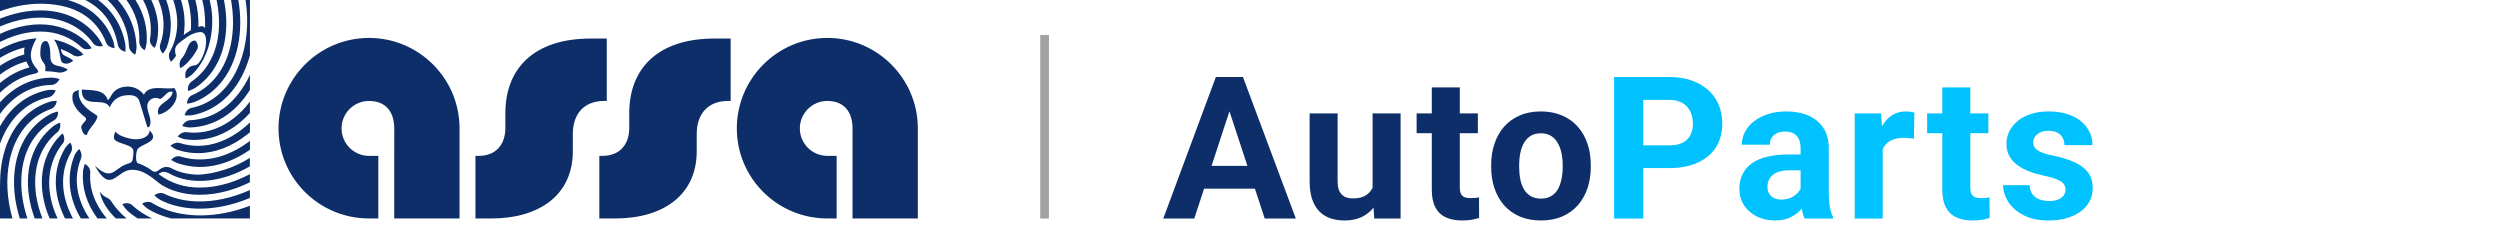 <svg width="286" height="26" viewBox="0 0 286 26" fill="none" xmlns="http://www.w3.org/2000/svg">
<path d="M7.571 7.284C7.477 7.284 7.382 7.268 7.294 7.239C7.007 7.134 6.974 6.952 6.906 6.554C6.87 6.358 6.827 6.113 6.746 5.807C6.582 5.223 6.393 4.805 6.165 4.525C7.124 4.717 8.031 5.089 8.857 5.634C9.082 5.771 9.484 6.146 9.526 6.231C9.48 6.283 9.18 6.453 8.844 6.453C8.681 6.453 8.537 6.413 8.413 6.335C7.983 6.051 7.516 5.816 7.023 5.634L6.964 5.611L6.974 5.673C7.052 6.214 7.294 6.322 7.575 6.449C7.61 6.466 7.65 6.485 7.689 6.505C7.973 6.642 8.322 6.864 8.371 6.926C8.332 7.001 7.976 7.284 7.571 7.284ZM28.096 0.003C28.49 2.642 28.242 5.18 27.381 7.346C26.301 10.07 24.346 11.848 21.875 12.357C21.549 12.422 21.35 12.68 21.262 12.827C21.154 13 21.121 13.143 21.125 13.182C21.157 13.192 21.278 13.209 21.497 13.209C21.706 13.209 21.905 13.192 22.019 13.173C24.77 12.644 26.95 10.68 28.154 7.65C28.317 7.239 28.464 6.792 28.595 6.319V0.003H28.096ZM5.574 11.127C5.907 11.059 6.126 10.791 6.227 10.638C6.328 10.485 6.364 10.364 6.364 10.331C6.318 10.309 6.096 10.276 5.819 10.276C5.682 10.276 5.561 10.286 5.466 10.302C3.169 10.749 1.276 12.181 0 14.448V16.425C0.036 16.321 0.075 16.223 0.114 16.125C1.194 13.404 3.133 11.627 5.574 11.127ZM5.897 9.715C6.237 9.708 6.485 9.493 6.602 9.362C6.736 9.216 6.795 9.085 6.801 9.049C6.736 9.004 6.263 8.883 5.936 8.883C3.684 8.889 1.635 9.868 0 11.708V13.033C1.531 10.919 3.619 9.744 5.897 9.715ZM22.202 15.176C21.918 15.176 21.627 15.156 21.343 15.12C21.307 15.117 21.271 15.114 21.232 15.114C20.749 15.114 20.361 15.528 20.332 15.606C20.394 15.672 20.867 15.893 21.164 15.933C21.49 15.978 21.817 16.004 22.13 16.008H22.218C24.548 16.008 26.751 14.941 28.592 12.918V11.63C28.412 11.861 28.236 12.077 28.063 12.276C26.372 14.174 24.346 15.176 22.202 15.176ZM22.877 18.242C22.113 18.242 21.36 18.128 20.632 17.903C20.557 17.88 20.482 17.867 20.403 17.867C19.973 17.867 19.62 18.216 19.584 18.288C19.646 18.353 20.126 18.614 20.381 18.692C21.19 18.953 21.989 19.09 22.76 19.1C22.792 19.1 22.822 19.103 22.854 19.103C24.355 19.103 25.889 18.686 27.41 17.864C27.795 17.655 28.193 17.41 28.598 17.133V16.115C28.082 16.507 27.55 16.852 27.019 17.136C25.651 17.87 24.261 18.242 22.877 18.242ZM22.642 16.686C21.947 16.686 21.259 16.578 20.593 16.37C20.508 16.344 20.42 16.331 20.325 16.331C19.894 16.331 19.552 16.608 19.516 16.673C19.568 16.748 20.005 17.055 20.273 17.136C21.043 17.384 21.813 17.515 22.564 17.521H22.652C24.564 17.521 26.503 16.787 28.265 15.394C28.376 15.306 28.49 15.212 28.595 15.123V14.008C28.314 14.279 28.03 14.527 27.753 14.745C26.147 16.017 24.378 16.686 22.642 16.686ZM4.605 3.608C6.442 3.608 8.09 4.241 9.366 5.435C9.542 5.598 9.787 5.634 9.96 5.634C10.228 5.634 10.44 5.556 10.482 5.523C10.453 5.438 10.12 4.998 9.921 4.818C8.449 3.491 6.602 2.786 4.579 2.786C3.538 2.786 2.454 2.969 1.361 3.334C0.917 3.481 0.46 3.66 0 3.879V4.799C0.545 4.525 1.09 4.296 1.622 4.12C2.64 3.781 3.645 3.608 4.605 3.608ZM21.963 10.893C21.66 11.02 21.516 11.31 21.461 11.47C21.395 11.656 21.386 11.809 21.395 11.851C21.395 11.851 21.405 11.851 21.418 11.851C21.572 11.851 22.058 11.75 22.273 11.659C24.822 10.622 26.581 8.332 27.224 5.213C27.56 3.582 27.573 1.827 27.267 0H26.428C26.741 1.771 26.735 3.468 26.412 5.047C25.834 7.855 24.254 9.93 21.963 10.893ZM19.424 5.95C19.265 6.244 19.33 6.56 19.385 6.727C19.447 6.916 19.532 7.033 19.565 7.059C19.643 7.014 19.995 6.616 20.133 6.387C19.826 5.389 20.224 5.099 20.821 4.658C20.913 4.59 21.01 4.518 21.112 4.44C22.045 3.709 22.796 3.67 22.936 3.67H22.949C23.151 3.673 23.311 3.771 23.419 3.954C23.771 4.557 23.507 5.908 23.047 6.74C22.672 7.421 22.44 7.454 22.169 7.493C21.973 7.523 21.768 7.552 21.461 7.868C21.213 8.123 21.187 8.462 21.193 8.642C21.2 8.827 21.242 8.948 21.262 8.974C21.353 8.961 21.81 8.687 22.022 8.482C24.121 6.4 24.499 3.151 24.183 0.998C24.13 0.679 24.065 0.343 23.99 0.003H23.138C23.233 0.388 23.311 0.767 23.36 1.122C23.448 1.735 23.478 2.584 23.468 3.115L23.465 3.223L23.399 3.138C23.334 3.053 23.236 3.004 23.115 3.001H23.106C23.024 2.998 22.916 2.991 22.756 3.076L22.701 3.106L22.704 3.04C22.724 1.977 22.606 0.982 22.349 0H21.487C21.784 1.073 21.918 2.359 21.833 3.445V3.464L21.817 3.474C21.758 3.517 21.68 3.559 21.595 3.611C21.409 3.722 21.197 3.853 21.102 3.947L21.023 4.029L21.033 3.918C21.213 2.515 21.108 1.269 20.704 0.003H19.819C20.544 2.111 20.407 4.166 19.424 5.95ZM21.751 13.753C21.399 13.767 21.148 13.995 21.03 14.125C20.909 14.262 20.854 14.377 20.851 14.412C20.926 14.461 21.441 14.582 21.709 14.582H21.725C24.457 14.517 26.898 12.993 28.592 10.289V8.56C28.392 8.984 28.174 9.392 27.936 9.777C26.415 12.246 24.218 13.659 21.751 13.753ZM4.611 2.016C7.147 2.016 9.304 3.066 10.681 4.975C10.887 5.262 11.249 5.304 11.445 5.304C11.618 5.304 11.732 5.275 11.762 5.255C11.749 5.161 11.488 4.678 11.334 4.463C9.82 2.352 7.444 1.187 4.637 1.187C4.109 1.187 3.56 1.227 3.009 1.308C2.02 1.455 1.005 1.732 0 2.13V3.027C1.044 2.58 2.098 2.28 3.13 2.127C3.632 2.055 4.132 2.016 4.611 2.016ZM1.083 18.422C1.7 15.44 3.391 13.319 5.848 12.458C6.165 12.347 6.328 12.064 6.4 11.904C6.481 11.721 6.494 11.574 6.488 11.538C6.478 11.535 6.458 11.532 6.41 11.532C6.21 11.532 5.832 11.587 5.6 11.666C2.849 12.599 0.956 14.941 0.274 18.255C0.114 19.032 0.026 19.857 0.013 20.715L0.007 21.077L0 21.041V24.992H1.426C0.78 22.711 0.662 20.467 1.083 18.422ZM4.357 8.221C4.399 8.1 4.259 7.927 4.076 7.705L4.021 7.64C3.139 6.554 3.6 5.389 4.184 4.388C2.829 4.466 1.449 4.877 0.088 5.611C0.069 5.621 0.049 5.634 0.029 5.644C0.02 5.65 0.01 5.657 0 5.66V6.616C0.176 6.508 0.336 6.417 0.483 6.338C1.234 5.934 1.997 5.634 2.758 5.445L2.82 5.428L2.807 5.487C2.751 5.706 2.741 5.94 2.774 6.195L2.777 6.228L2.745 6.237C1.815 6.495 0.891 6.926 0 7.519V8.531C0.959 7.816 1.961 7.314 2.983 7.04L3.015 7.03L3.029 7.059C3.117 7.262 3.224 7.464 3.348 7.669L3.374 7.712L3.326 7.725C2.151 8.041 1.031 8.635 0 9.496V10.605C1.185 9.46 2.503 8.733 3.916 8.439C4.181 8.387 4.327 8.315 4.357 8.221ZM22.535 23.041C21.138 22.998 19.872 22.705 18.778 22.16C18.664 22.105 18.54 22.075 18.403 22.075C18.037 22.075 17.714 22.281 17.672 22.346C17.718 22.424 18.148 22.777 18.377 22.894C19.555 23.494 20.945 23.82 22.508 23.866C22.577 23.869 22.645 23.869 22.714 23.869C24.607 23.892 26.643 23.465 28.588 22.643V21.739C26.584 22.643 24.483 23.096 22.535 23.041ZM6.569 15.117C6.831 14.905 6.886 14.579 6.899 14.406C6.912 14.207 6.876 14.067 6.857 14.037C6.755 14.047 6.272 14.288 6.067 14.458C3.805 16.298 2.829 19.142 3.316 22.47C3.44 23.315 3.662 24.134 3.972 24.995H4.856C4.507 24.095 4.265 23.233 4.135 22.352C3.694 19.335 4.556 16.768 6.569 15.117ZM10.326 19.694C10.342 19.364 10.146 19.107 10.029 18.986C9.888 18.836 9.755 18.764 9.715 18.754C9.663 18.829 9.513 19.358 9.494 19.622C9.353 21.514 9.928 23.344 11.158 24.995H12.222C10.845 23.383 10.185 21.576 10.326 19.694ZM25.057 2.952C24.976 5.741 23.853 8.015 21.892 9.349C21.614 9.539 21.529 9.855 21.503 10.028C21.474 10.224 21.497 10.364 21.513 10.403C21.614 10.397 22.127 10.194 22.335 10.054C24.535 8.599 25.798 6.084 25.886 2.978C25.912 2.023 25.824 1.021 25.622 0.003H24.78C24.989 1.008 25.083 2 25.057 2.952ZM7.203 16.389C7.372 16.18 7.372 15.906 7.34 15.717C7.3 15.479 7.206 15.303 7.17 15.27C7.098 15.3 6.749 15.632 6.524 15.903C4.726 18.079 4.305 20.999 5.339 24.117C5.437 24.411 5.554 24.678 5.685 24.992H6.592C6.41 24.59 6.25 24.235 6.126 23.853C5.192 21.048 5.574 18.392 7.203 16.389ZM9.262 18.151C9.458 17.655 9.138 17.1 9.059 17.048C8.981 17.094 8.632 17.505 8.528 17.766C7.584 20.102 7.842 22.64 9.249 24.995H10.228C8.73 22.754 8.384 20.353 9.262 18.151ZM12.751 23.067C12.581 22.796 12.427 22.718 12.235 22.62C12.16 22.581 12.075 22.538 11.98 22.48C11.768 22.343 11.55 22.128 11.386 21.896C11.51 22.366 11.68 22.92 12.033 23.498C12.359 24.033 12.77 24.509 13.253 24.995H14.483C13.792 24.404 13.211 23.788 12.751 23.067ZM20.439 24.395C19.31 24.163 18.282 23.765 17.388 23.214C17.257 23.132 17.101 23.09 16.934 23.09C16.602 23.09 16.314 23.246 16.269 23.299C16.311 23.38 16.709 23.768 16.928 23.905C17.695 24.388 18.582 24.724 19.571 24.992H28.588V23.537C26.728 24.258 24.776 24.643 22.936 24.643C22.078 24.643 21.232 24.558 20.439 24.395ZM14.509 23.243C14.255 23.243 14.046 23.328 14.007 23.361C14.03 23.445 14.34 23.873 14.545 24.072C14.898 24.414 15.303 24.695 15.746 24.995H17.401C16.526 24.568 15.756 24.081 15.117 23.468C14.927 23.282 14.679 23.243 14.509 23.243ZM8.11 17.45C8.296 17.13 8.24 16.797 8.191 16.627C8.139 16.442 8.064 16.337 8.045 16.327C7.992 16.334 7.637 16.624 7.428 16.977C6.028 19.355 6.034 22.173 7.438 24.995H8.371C8.364 24.982 8.355 25.011 8.348 24.995C6.922 22.356 6.837 19.674 8.11 17.45ZM17.16 4.495C17.107 4.792 17.248 5.043 17.375 5.2C17.509 5.363 17.652 5.461 17.698 5.474C17.753 5.405 17.926 4.916 17.979 4.623C18.256 3.053 18.034 1.501 17.31 0.003H16.37C17.15 1.432 17.421 2.985 17.16 4.495ZM15.932 4.746C15.916 5.109 16.125 5.386 16.252 5.52C16.389 5.666 16.517 5.735 16.556 5.745C16.608 5.666 16.765 5.102 16.781 4.825C16.885 3.148 16.442 1.481 15.498 0.003H14.47C15.511 1.435 16.017 3.076 15.932 4.746ZM18.338 5.043C18.22 5.373 18.341 5.689 18.422 5.846C18.507 6.012 18.596 6.104 18.625 6.12C18.697 6.071 19.003 5.637 19.101 5.37C19.715 3.647 19.686 1.794 19.01 0.003H18.119C18.827 1.693 18.902 3.435 18.338 5.043ZM2.438 20.519C2.526 17.456 3.851 15.062 6.168 13.776C6.458 13.613 6.573 13.31 6.612 13.14C6.661 12.944 6.651 12.801 6.638 12.765C6.501 12.768 5.992 12.928 5.786 13.042C3.192 14.438 1.71 17.087 1.609 20.496C1.566 21.968 1.788 23.452 2.268 24.995H3.136C2.63 23.455 2.395 21.981 2.438 20.519ZM4.961 0.431C8.622 0.535 11.04 2.042 12.153 4.903C12.329 5.357 12.881 5.497 13.06 5.497C13.08 5.497 13.093 5.497 13.1 5.494C13.116 5.399 13.021 4.864 12.93 4.619C12.052 2.297 10.264 0.698 7.757 0.003H0V1.285C1.566 0.714 3.123 0.427 4.624 0.427C4.739 0.427 4.85 0.427 4.961 0.431ZM13.485 5.138C13.589 5.676 14.19 5.914 14.333 5.914H14.337C14.369 5.826 14.376 5.259 14.323 4.985C13.945 2.946 12.878 1.227 11.236 0.003H9.764C11.798 1.054 13.015 2.737 13.485 5.138ZM15.472 6.244C15.521 6.162 15.639 5.572 15.622 5.275C15.528 3.318 14.79 1.497 13.485 0.003H12.316C13.798 1.432 14.663 3.301 14.754 5.275C14.784 5.865 15.365 6.231 15.472 6.244ZM22.554 19.981C21.48 19.942 20.488 19.717 19.686 19.286C19.274 19.064 18.83 18.96 18.22 19.417C17.959 19.612 17.848 19.655 17.659 19.648C17.486 19.645 17.225 19.371 16.924 19.204C16.412 18.918 16.324 18.865 15.786 18.676C15.427 18.546 15.58 17.342 15.714 17.104C15.978 16.637 17.176 16.412 17.463 15.864C17.656 15.495 17.293 15.13 17.13 14.905C17.062 15.655 16.282 15.939 15.502 15.933C14.712 15.923 13.266 15.433 13.25 15.016C13.139 15.192 12.992 15.499 13.031 15.789C13.113 16.438 14.937 16.442 15.221 17.1C15.319 17.326 15.227 18.076 15.159 18.307C15.077 18.591 14.891 18.643 14.529 18.761C13.002 19.257 12.845 20.813 10.848 18.947C12.718 22.33 13.315 19.397 15.117 19.42C16.66 19.439 17.701 20.643 18.533 21.181C18.569 21.201 18.605 21.224 18.644 21.247C19.105 21.524 19.643 21.746 20.325 21.945C21.079 22.16 21.885 22.274 22.727 22.284C23.295 22.287 23.886 22.248 24.48 22.163C25.844 21.961 27.227 21.521 28.585 20.852V19.922C27.188 20.66 25.769 21.136 24.359 21.345C23.84 21.42 23.331 21.459 22.845 21.459C21.085 21.459 19.522 20.953 18.204 19.958C18.178 19.939 18.174 19.916 18.174 19.903C18.178 19.87 18.204 19.841 18.256 19.815C18.393 19.736 18.543 19.661 18.742 19.661C18.938 19.661 19.16 19.73 19.434 19.883C20.413 20.415 21.51 20.679 22.779 20.692C23.856 20.705 24.985 20.519 26.128 20.141C26.953 19.867 27.779 19.492 28.585 19.028V18.063C27.697 18.617 26.784 19.051 25.866 19.355C24.633 19.766 23.549 19.968 22.554 19.981ZM9.314 14.706C9.402 14.983 9.556 15.515 9.934 15.43C10.189 14.585 10.952 14.191 11.158 13.319C11.044 13.13 10.858 13.081 10.717 12.964C9.81 12.396 8.792 11.48 9.03 10.289C8.769 10.377 8.462 10.439 8.338 10.713C8.058 11.79 8.841 12.719 9.699 13.378C10.234 13.825 9.138 14.08 9.314 14.706ZM18.132 13.111L18.135 13.114C19.408 12.863 20.854 11.222 19.93 10.067L19.924 10.061C18.909 10.312 17.055 9.588 16.461 10.834C16.008 10.22 15.26 9.849 14.444 9.907C13.798 9.956 13.302 10.175 12.917 10.635C12.724 10.866 12.617 11.255 12.326 11.457V11.454C11.957 10.188 10.479 10.344 9.356 10.24C9.321 12.572 11.834 11.02 12.525 12.217C12.542 12.24 12.555 12.276 12.555 12.276C13.025 11.196 13.831 10.883 14.829 10.883H14.839C15.498 10.905 15.743 11.16 15.903 11.444L16.716 14.086C16.81 14.311 16.81 14.784 17.114 14.445C17.447 13.711 16.869 12.909 16.846 12.184V12.158C16.846 11.63 17.274 11.199 17.806 11.199C17.985 11.199 18.155 11.248 18.299 11.336H18.302C18.847 11.124 19.163 10.266 19.751 10.524C19.617 11.685 17.692 11.793 18.132 13.111ZM22.544 5.679C22.825 5.151 22.388 4.626 22.303 4.632C21.379 4.717 21.555 5.81 20.805 6.658C20.394 7.121 20.573 7.751 20.648 7.774C20.723 7.797 21.245 7.386 21.438 7.177C21.875 6.717 22.257 6.214 22.544 5.679ZM5.277 8.149C5.727 8.152 6.178 8.201 6.631 8.286C7.212 8.397 7.741 8.032 7.731 7.947C7.725 7.888 7.131 7.643 6.866 7.588C6.387 7.49 6.217 7.451 6.015 7.249C5.763 6.994 5.75 6.632 5.757 6.156C5.763 5.637 5.61 4.694 5.248 4.691C4.719 4.688 4.618 5.324 4.608 6.107C4.598 7.053 5.212 7.157 5.205 7.761C5.202 7.947 5.101 8.146 5.277 8.149ZM54.778 17.831C56.687 17.831 57.813 16.575 57.813 14.644V12.957C57.813 7.767 61.155 4.41 67.577 4.41H69.415V11.548H69.108C66.876 11.548 65.531 12.967 65.531 15.326V17.306C65.531 22.268 61.755 24.995 56.172 24.995H54.39V17.831H54.778ZM68.563 17.831V24.995H70.345C75.929 24.995 79.705 22.268 79.705 17.306V15.326C79.705 12.967 81.049 11.548 83.281 11.548H83.588V4.407H81.754C75.328 4.407 71.986 7.764 71.986 12.954V14.641C71.986 16.572 70.857 17.828 68.948 17.828H68.563V17.831ZM43.281 24.995V17.831H42.217C40.484 17.831 39.074 16.422 39.074 14.69C39.074 12.957 40.484 11.548 42.217 11.548C44.136 11.548 45.102 12.804 45.102 14.69L45.098 24.995H52.572V14.686C52.572 8.981 47.928 4.339 42.217 4.339C36.509 4.339 31.862 8.981 31.862 14.686C31.862 20.392 36.506 24.992 42.217 24.992H43.281V24.995ZM95.712 24.995V17.831H94.648C92.912 17.831 91.502 16.422 91.502 14.69C91.502 12.957 92.912 11.548 94.648 11.548C96.564 11.548 97.53 12.804 97.53 14.69L97.527 24.995H105V14.686C105 8.981 100.356 4.339 94.648 4.339C88.94 4.339 84.293 8.981 84.293 14.686C84.293 20.392 88.94 24.992 94.648 24.992H95.712V24.995Z" fill="#0D2E68"/>
<line x1="119.5" y1="4" x2="119.5" y2="25" stroke="#A3A2A2"/>
<path d="M141.027 11.58L136.625 25H133.078L139.093 8.812H141.35L141.027 11.58ZM144.685 25L140.271 11.58L139.915 8.812H142.195L148.243 25H144.685ZM144.485 18.974V21.587H135.935V18.974H144.485ZM157.026 22.12V12.97H160.228V25H157.215L157.026 22.12ZM157.382 19.652L158.327 19.63C158.327 20.43 158.234 21.175 158.049 21.865C157.864 22.547 157.586 23.14 157.215 23.644C156.844 24.14 156.377 24.529 155.814 24.811C155.251 25.085 154.587 25.222 153.824 25.222C153.238 25.222 152.697 25.141 152.201 24.978C151.712 24.807 151.289 24.544 150.933 24.188C150.585 23.825 150.311 23.362 150.111 22.799C149.918 22.228 149.821 21.542 149.821 20.742V12.97H153.023V20.764C153.023 21.12 153.064 21.42 153.146 21.665C153.235 21.909 153.357 22.109 153.513 22.265C153.668 22.421 153.85 22.532 154.057 22.599C154.272 22.665 154.51 22.698 154.769 22.698C155.429 22.698 155.948 22.565 156.326 22.298C156.711 22.032 156.982 21.668 157.137 21.209C157.3 20.742 157.382 20.223 157.382 19.652ZM169.067 12.97V15.238H162.062V12.97H169.067ZM163.797 10.002H166.999V21.375C166.999 21.724 167.043 21.991 167.132 22.176C167.228 22.361 167.369 22.491 167.555 22.565C167.74 22.632 167.973 22.665 168.255 22.665C168.455 22.665 168.633 22.658 168.789 22.643C168.952 22.621 169.089 22.599 169.2 22.576L169.211 24.933C168.937 25.022 168.64 25.093 168.322 25.145C168.003 25.196 167.651 25.222 167.266 25.222C166.561 25.222 165.946 25.108 165.42 24.878C164.901 24.64 164.501 24.262 164.219 23.744C163.938 23.225 163.797 22.543 163.797 21.698V10.002ZM170.59 19.107V18.874C170.59 17.992 170.716 17.18 170.968 16.439C171.22 15.69 171.586 15.042 172.068 14.493C172.55 13.945 173.143 13.519 173.847 13.215C174.551 12.903 175.359 12.748 176.271 12.748C177.183 12.748 177.994 12.903 178.706 13.215C179.417 13.519 180.014 13.945 180.496 14.493C180.985 15.042 181.356 15.69 181.608 16.439C181.86 17.18 181.986 17.992 181.986 18.874V19.107C181.986 19.982 181.86 20.794 181.608 21.542C181.356 22.284 180.985 22.932 180.496 23.488C180.014 24.036 179.421 24.463 178.717 24.767C178.013 25.07 177.205 25.222 176.293 25.222C175.381 25.222 174.57 25.07 173.858 24.767C173.154 24.463 172.557 24.036 172.068 23.488C171.586 22.932 171.22 22.284 170.968 21.542C170.716 20.794 170.59 19.982 170.59 19.107ZM173.792 18.874V19.107C173.792 19.611 173.836 20.082 173.925 20.519C174.014 20.957 174.155 21.342 174.348 21.676C174.548 22.002 174.807 22.258 175.126 22.443C175.444 22.628 175.834 22.721 176.293 22.721C176.738 22.721 177.12 22.628 177.438 22.443C177.757 22.258 178.013 22.002 178.206 21.676C178.398 21.342 178.539 20.957 178.628 20.519C178.724 20.082 178.773 19.611 178.773 19.107V18.874C178.773 18.385 178.724 17.925 178.628 17.495C178.539 17.058 178.395 16.672 178.194 16.339C178.002 15.998 177.746 15.731 177.427 15.538C177.109 15.346 176.723 15.249 176.271 15.249C175.819 15.249 175.433 15.346 175.115 15.538C174.803 15.731 174.548 15.998 174.348 16.339C174.155 16.672 174.014 17.058 173.925 17.495C173.836 17.925 173.792 18.385 173.792 18.874Z" fill="#0D2E68"/>
<path d="M190.958 19.23H186.833V16.628H190.958C191.595 16.628 192.114 16.524 192.514 16.317C192.915 16.102 193.207 15.805 193.393 15.427C193.578 15.049 193.671 14.623 193.671 14.149C193.671 13.667 193.578 13.219 193.393 12.803C193.207 12.388 192.915 12.055 192.514 11.803C192.114 11.551 191.595 11.425 190.958 11.425H187.989V25H184.654V8.812H190.958C192.225 8.812 193.311 9.042 194.215 9.501C195.127 9.953 195.824 10.58 196.306 11.38C196.787 12.181 197.028 13.096 197.028 14.126C197.028 15.171 196.787 16.076 196.306 16.839C195.824 17.603 195.127 18.192 194.215 18.607C193.311 19.022 192.225 19.23 190.958 19.23ZM205.989 22.287V16.928C205.989 16.543 205.926 16.213 205.8 15.939C205.674 15.657 205.478 15.438 205.211 15.283C204.951 15.127 204.614 15.049 204.199 15.049C203.843 15.049 203.536 15.112 203.276 15.238C203.017 15.357 202.817 15.531 202.676 15.761C202.535 15.983 202.465 16.246 202.465 16.55H199.263C199.263 16.039 199.381 15.553 199.618 15.094C199.856 14.634 200.2 14.23 200.652 13.882C201.105 13.526 201.642 13.248 202.265 13.048C202.895 12.848 203.599 12.748 204.377 12.748C205.311 12.748 206.141 12.903 206.868 13.215C207.594 13.526 208.165 13.993 208.58 14.616C209.002 15.238 209.213 16.017 209.213 16.95V22.098C209.213 22.758 209.254 23.299 209.336 23.721C209.417 24.137 209.536 24.5 209.692 24.811V25H206.456C206.3 24.674 206.182 24.266 206.1 23.777C206.026 23.28 205.989 22.784 205.989 22.287ZM206.412 17.673L206.434 19.485H204.644C204.221 19.485 203.854 19.534 203.543 19.63C203.232 19.726 202.976 19.863 202.776 20.041C202.576 20.212 202.428 20.412 202.331 20.642C202.242 20.872 202.198 21.123 202.198 21.398C202.198 21.672 202.261 21.92 202.387 22.143C202.513 22.358 202.694 22.528 202.932 22.654C203.169 22.773 203.447 22.832 203.766 22.832C204.247 22.832 204.666 22.736 205.022 22.543C205.378 22.35 205.652 22.113 205.845 21.831C206.045 21.55 206.149 21.283 206.156 21.031L207.001 22.387C206.882 22.691 206.719 23.006 206.512 23.332C206.312 23.658 206.056 23.966 205.745 24.255C205.433 24.537 205.059 24.77 204.622 24.956C204.184 25.133 203.665 25.222 203.065 25.222C202.302 25.222 201.609 25.07 200.986 24.767C200.371 24.455 199.882 24.029 199.518 23.488C199.163 22.939 198.985 22.317 198.985 21.62C198.985 20.99 199.103 20.43 199.341 19.941C199.578 19.452 199.926 19.041 200.386 18.707C200.853 18.366 201.434 18.11 202.131 17.94C202.828 17.762 203.636 17.673 204.555 17.673H206.412ZM215.384 15.594V25H212.182V12.97H215.195L215.384 15.594ZM219.008 12.892L218.953 15.861C218.797 15.839 218.608 15.82 218.386 15.805C218.171 15.783 217.974 15.772 217.796 15.772C217.344 15.772 216.951 15.831 216.618 15.95C216.292 16.061 216.017 16.228 215.795 16.45C215.58 16.672 215.417 16.943 215.306 17.262C215.202 17.581 215.143 17.944 215.128 18.351L214.483 18.151C214.483 17.373 214.561 16.658 214.717 16.005C214.872 15.346 215.098 14.771 215.395 14.282C215.699 13.793 216.069 13.415 216.507 13.148C216.944 12.881 217.444 12.748 218.008 12.748C218.185 12.748 218.367 12.763 218.552 12.792C218.738 12.815 218.89 12.848 219.008 12.892ZM227.469 12.97V15.238H220.464V12.97H227.469ZM222.199 10.002H225.401V21.375C225.401 21.724 225.445 21.991 225.534 22.176C225.631 22.361 225.771 22.491 225.957 22.565C226.142 22.632 226.376 22.665 226.657 22.665C226.857 22.665 227.035 22.658 227.191 22.643C227.354 22.621 227.491 22.599 227.602 22.576L227.613 24.933C227.339 25.022 227.043 25.093 226.724 25.145C226.405 25.196 226.053 25.222 225.668 25.222C224.964 25.222 224.348 25.108 223.822 24.878C223.303 24.64 222.903 24.262 222.621 23.744C222.34 23.225 222.199 22.543 222.199 21.698V10.002ZM236.296 21.676C236.296 21.446 236.23 21.238 236.096 21.053C235.963 20.868 235.714 20.697 235.351 20.542C234.996 20.378 234.48 20.23 233.806 20.097C233.198 19.963 232.631 19.797 232.105 19.597C231.586 19.389 231.134 19.141 230.748 18.852C230.37 18.563 230.074 18.222 229.859 17.829C229.644 17.428 229.536 16.973 229.536 16.461C229.536 15.957 229.644 15.483 229.859 15.038C230.081 14.593 230.396 14.201 230.804 13.86C231.219 13.511 231.723 13.241 232.316 13.048C232.916 12.848 233.591 12.748 234.34 12.748C235.385 12.748 236.282 12.915 237.03 13.248C237.786 13.582 238.364 14.041 238.765 14.627C239.172 15.205 239.376 15.865 239.376 16.606H236.174C236.174 16.294 236.107 16.017 235.974 15.772C235.848 15.52 235.648 15.323 235.374 15.183C235.107 15.034 234.758 14.96 234.328 14.96C233.973 14.96 233.665 15.023 233.406 15.149C233.146 15.268 232.946 15.431 232.805 15.639C232.672 15.839 232.605 16.061 232.605 16.306C232.605 16.491 232.642 16.658 232.716 16.806C232.798 16.947 232.928 17.076 233.105 17.195C233.283 17.314 233.513 17.425 233.795 17.529C234.084 17.625 234.44 17.714 234.862 17.795C235.729 17.973 236.504 18.207 237.186 18.496C237.868 18.777 238.409 19.163 238.809 19.652C239.209 20.134 239.409 20.768 239.409 21.553C239.409 22.087 239.291 22.576 239.054 23.021C238.816 23.466 238.475 23.855 238.031 24.188C237.586 24.515 237.052 24.77 236.43 24.956C235.815 25.133 235.122 25.222 234.351 25.222C233.231 25.222 232.283 25.022 231.504 24.622C230.734 24.222 230.148 23.714 229.748 23.099C229.355 22.476 229.158 21.839 229.158 21.186H232.194C232.209 21.624 232.32 21.976 232.527 22.243C232.742 22.509 233.013 22.702 233.339 22.821C233.672 22.939 234.032 22.999 234.417 22.999C234.832 22.999 235.177 22.943 235.451 22.832C235.726 22.713 235.933 22.558 236.074 22.365C236.222 22.165 236.296 21.935 236.296 21.676Z" fill="#00C2FF"/>
</svg>
